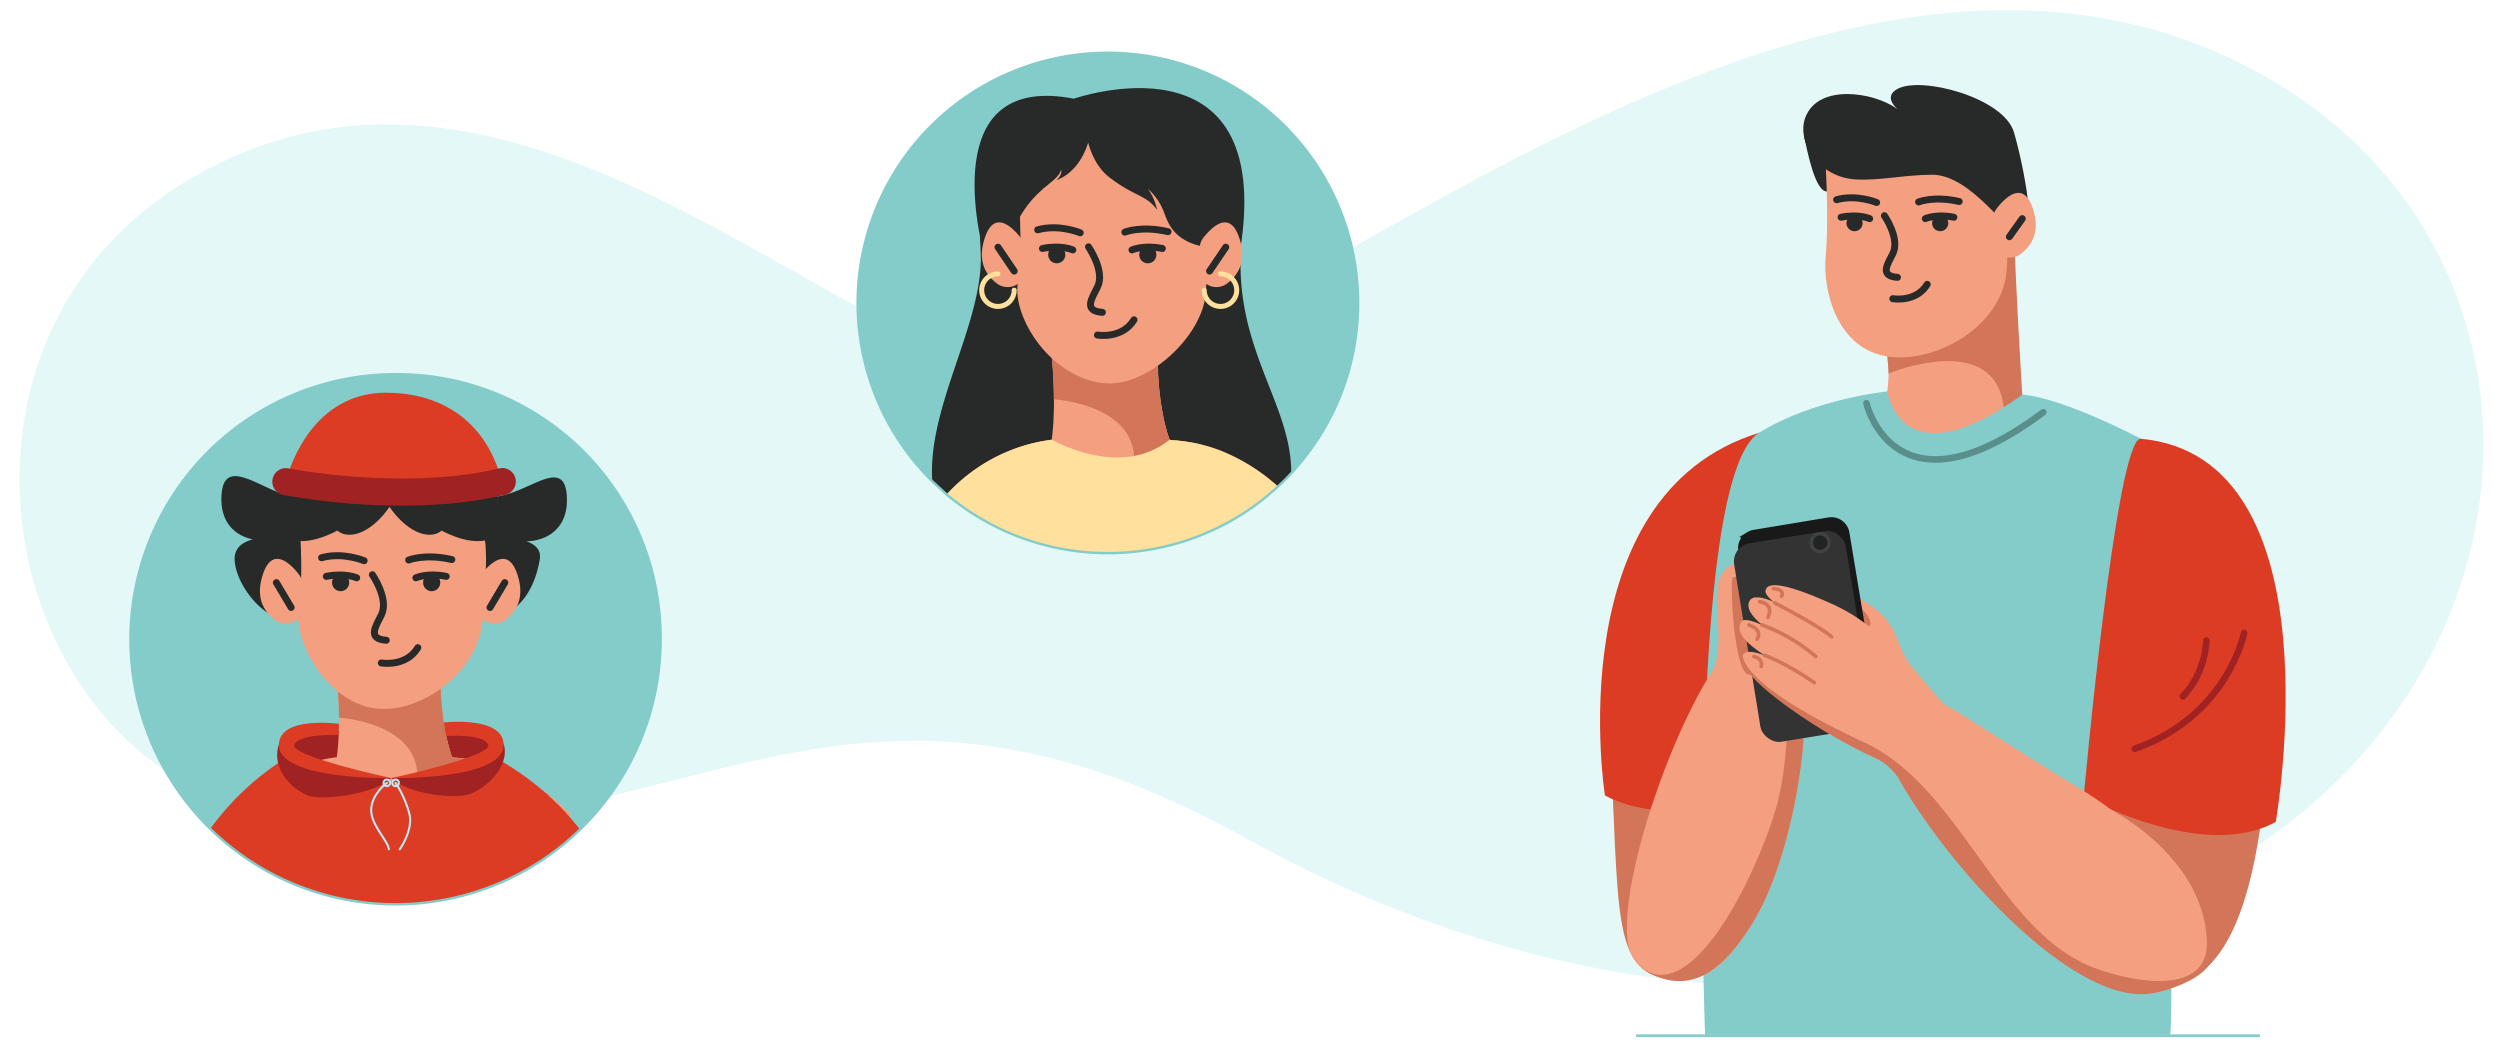 <svg id="Layer_1" data-name="Layer 1" xmlns="http://www.w3.org/2000/svg" viewBox="0 0 1076.94 453.96"><defs><style>.cls-1{fill:#e4f9f7;}.cls-2{fill:#d27558;}.cls-3{fill:#f49f80;}.cls-4{fill:#dc3c24;}.cls-5{fill:#282a29;}.cls-6{fill:#83ccca;}.cls-7{fill:#191919;}.cls-8{fill:#333;}.cls-9{fill:#424242;}.cls-10{fill:#222323;}.cls-11,.cls-12,.cls-13,.cls-14,.cls-15,.cls-16,.cls-18,.cls-20,.cls-21,.cls-22{fill:none;stroke-miterlimit:10;}.cls-11{stroke:#d27558;stroke-width:1.57px;}.cls-11,.cls-13,.cls-14,.cls-15,.cls-16,.cls-21{stroke-linecap:round;}.cls-12,.cls-18,.cls-22{stroke:#83ccca;}.cls-12{stroke-width:1.18px;}.cls-13{stroke:#a02222;}.cls-13,.cls-14{stroke-width:2.85px;}.cls-14{stroke:#598e8b;}.cls-15{stroke:#282a29;stroke-width:3px;}.cls-16{stroke:#ffe09c;stroke-width:2.15px;}.cls-17{fill:#ffe09c;}.cls-18{stroke-width:1.05px;}.cls-19{fill:#a02222;}.cls-20,.cls-21{stroke:#bde7f4;stroke-width:0.9px;}.cls-22{stroke-width:1.06px;}</style></defs><path class="cls-1" d="M979.88,35.28c124,73.88,120.46,249.46-15,334-141.19,88.12-303.14,61.33-427.7-7.94-181.95-101.19-245.07,14.55-415.08-9.72C.91,334.37-39.63,149.15,81.23,77.47c147.69-87.6,292.52,94.52,380.7,85.27S790.81-77.39,979.88,35.28Z"/><path class="cls-2" d="M769.73,304.85S751.15,422,724.64,422c-31.72,0-26.54-24.59-31.47-110.83C688.06,221.73,762,253,769.73,304.85Z"/><path class="cls-3" d="M871.15,170a40.93,40.93,0,0,1-5.84,13.32c-18.37,26.84-63.65,16.14-57.12,1.6a59.35,59.35,0,0,0,5.37-24,35.25,35.25,0,0,0-.4-5.81s17.64-26.35,32.18-44.5a80.2,80.2,0,0,1,18.37.91C864.34,136.25,871.15,170,871.15,170Z"/><path class="cls-2" d="M871.15,170a40.93,40.93,0,0,1-5.84,13.32c-1-1.51-1.72-4-2.16-7.88-3.87-33.48-49.59-14.54-49.59-14.54a95.93,95.93,0,0,0-1-10.39s18.25-21.77,32.79-39.92c6.12-.4,16.33-14.61,22.2-13.61C868.17,121.72,871.15,170,871.15,170Z"/><path class="cls-4" d="M757.69,186.47C773.64,181.55,780,338.22,780,338.22s-57.16,21.82-88.63,4.43C691.32,342.65,671,213.24,757.69,186.47Z"/><path class="cls-5" d="M793.1,71.49s-.56,10.68-5.93,11-8.62-17.68-10-23.61C776.05,54.25,793.1,71.49,793.1,71.49Z"/><path class="cls-6" d="M813,168.58s5.55,39.54,58.16,1.45c0,0,13.94-.06,51.09,18.94,0,0,16,212.11,12.66,256.83H734.49s-8.81-239.39,23.2-259.33C781.18,171.84,813,168.58,813,168.58Z"/><path class="cls-3" d="M977,321.3c-.06,2.36-.19,4.84-.38,7.41-4,52.19-13.81,77.31-26.81,88.8-8.45,7.51-18.25,9.24-28.7,8.92-15-.47-17.77-37.49-17.37-69.55.19-13.91.95-26.91,1.57-35.58Z"/><path class="cls-2" d="M977,321.3c-.06,2.36-.19,4.84-.38,7.41-4,52.19-13.81,77.31-26.81,88.8h0c8.34-44.8-41.49-69.29-41.49-69.29-4.21-.44-3.63-18.25-3-26.92Z"/><path class="cls-3" d="M786.37,69.92s1.57,24.87.09,40.53c-1.36,14.32,4.71,40.53,27.67,43.25,21,2.49,49.5-14,50.39-38.71s4.18-39.47-8.18-51.32S792.81,44.5,786.37,69.92Z"/><path class="cls-5" d="M799.49,77.3c-9.82-.52-18.62-6.66-21.7-16-1.38-4.19-1.58-8.88,1.19-13.31,7.66-12.26,31.4-7.4,39.57,0,0,0-8.26-5.85-1.16-9.7,10.35-5.62,45.78,3.83,50.15,18.64s10.26,46.43,3.61,45-22-26.66-38.84-26.66C820.44,75.32,809.88,77.85,799.49,77.3Z"/><path class="cls-4" d="M922.24,189c-10.64-1-24.61,154.14-24.61,154.14s51.23,28.32,82.7,10.93C980.33,354,1008.08,196.93,922.24,189Z"/><path class="cls-3" d="M858.62,94a7.53,7.53,0,0,1,1.54-4.23c3.43-4.41,12.11-13.47,16.09,2,2.22,8.66-1.22,14.16-5.73,17.6a7.67,7.67,0,0,1-12.36-6.44Z"/><path class="cls-3" d="M746.61,243c-13.66,6-2,29.54-8.48,45.15h0c-20.37,31.84-40,92-37,117.15.78,6.64,4.82,11.85,9.25,13.58,21.26,8.35,31.68-.79,44.27-20.73,21.2-33.57,31.66-114.3,13.57-129h0A10,10,0,0,0,760.6,267a14.09,14.09,0,0,0-6,2.41c-.25-4.21-.28-8.16.93-10.21,3.11-5.31,28.25,1.58,31.16-4.56S760.27,237,746.61,243Z"/><path class="cls-2" d="M754.63,398.17C742,418.11,728.7,428.58,710.27,419.1a19.52,19.52,0,0,1-3.18-2.24c21.59,16.46,48.41-37.38,57.62-67.48,9.44-30.83,3.46-80.17,3.46-80.17h0C786.29,283.87,775.83,364.6,754.63,398.17Z"/><path class="cls-2" d="M746.36,248.84c-1.22,3.64.71,40.81,6.94,41.79s11.46-38.8,6.83-41.79S746.36,248.84,746.36,248.84Z"/><path class="cls-3" d="M800.9,257.78c18.77,10.12,14,19.4,23.36,30.39S792.34,274.92,793,271,800.9,257.78,800.9,257.78Z"/><path class="cls-2" d="M802.19,262.57s5.2,4.66,3,7.27-12.44-7.42-9.34-8.67S802.19,262.57,802.19,262.57Z"/><path class="cls-7" d="M808.23,299l-11.56-69.63a7.87,7.87,0,0,0-9-6.48l-32.38,5.38a7.77,7.77,0,0,0-3.24,1.37v0l-2.79,1.69.82.35a7.85,7.85,0,0,0-1.25,5.67l11.56,69.63a7.87,7.87,0,0,0,9,6.48L801.76,308A7.86,7.86,0,0,0,808.23,299Z"/><rect class="cls-8" x="750.74" y="227.12" width="48.56" height="86.32" rx="7.87" transform="matrix(0.99, -0.16, 0.16, 0.99, -33.8, 130.58)"/><circle class="cls-9" cx="784.08" cy="233.75" r="4.55"/><circle class="cls-10" cx="784.08" cy="233.75" r="3.11"/><path class="cls-3" d="M894.68,338.92c-27.57-16.64-45.12-28.76-57.31-35.7h0c-7.28-6.72-23-31.59-47.54-42.77s-27.94-8.42-28.92-7c-1.13,1.57.32,3.58,3.08,5.78-5-2.1-9-2.82-10.33-.41-1.57,3,.78,6.6,5.53,10.46-4.56-2-8.11-3-9.11-1.38-2.95,4.8,3.23,9.92,10.11,14.44-4.36-1.66-8.13-2.32-9.33-.28-4.86,8.45,38.69,37.59,62.33,46.76l4.53,6.28c22.16,39.28,75,96.27,108.2,92.82,9.61-1,16.17-5,19.56-11C955.35,399.62,939,365.64,894.68,338.92ZM789,274.33s-1.86-1.38-4.71-3.33C786.79,272.41,788.58,273.54,789,274.33Z"/><path class="cls-11" d="M764.5,259.72s19.15,9.85,24.53,14.61"/><path class="cls-11" d="M759.09,269.22a76.75,76.75,0,0,1,23.11,13.59"/><path class="cls-11" d="M760.13,282.27s8.68,3,21.48,11.81"/><path class="cls-11" d="M763.94,253.54s5,.15,3.51,3.34"/><path class="cls-11" d="M758,259.18s6.45.72,3.58,6.78"/><path class="cls-11" d="M753.39,269.22s6.29,1.94,3.5,6.14"/><path class="cls-11" d="M755.5,282.81s4.1.79,3.17,4.31"/><path class="cls-2" d="M950.64,404.53c10.64,13-14.16,22.09-24.5,23.5-32.85,4.47-85.59-52.93-108-92.2a16,16,0,0,0-1-1.51h0a24,24,0,0,0-9.57-7.89c-24.32-11-61.65-36.42-56.76-44.41,0,0-3.1,12.06,52.17,37.74,42.62,19.81,57.8,82.78,100.69,97.75C922.75,424.17,952.17,428,950.64,404.53Z"/><line class="cls-12" x1="704.81" y1="446.16" x2="973.5" y2="446.16"/><path class="cls-13" d="M966.72,272.66s-6.93,35.7-47.1,49.9"/><path class="cls-13" d="M950.44,276s-.13,13.65-10.11,24"/><path class="cls-14" d="M804,173.7s12.12,51.81,76.19,3.88"/><path class="cls-15" d="M811.76,92.92s6.87,9.9,3.62,16.34c-2.37,4.67-5.75,9.68,2,10.21"/><path class="cls-15" d="M815.38,128.67s10,1.76,14.83-6.19"/><path class="cls-15" d="M826.48,87s6.63-2.71,17.48-.19"/><path class="cls-15" d="M808.41,87.24s-8.62-3.62-17.24-1.21"/><circle class="cls-5" cx="798.89" cy="96.12" r="3.48"/><path class="cls-15" d="M829.38,94.18s4.69-2.14,12.3-.59"/><path class="cls-15" d="M805.4,94.18s-4.69-2.14-12.3-.59"/><circle class="cls-5" cx="835.79" cy="96.12" r="3.48"/><line class="cls-15" x1="865.59" y1="101.98" x2="871.15" y2="94.18"/><path class="cls-6" d="M585.05,130.5a107.52,107.52,0,0,1-28.81,73.37c-1.84,2-3.73,3.86-5.71,5.67-.9.86-1.8,1.67-2.7,2.44a102.67,102.67,0,0,1-10.69,8.16A108,108,0,0,1,407.79,213l-6.19-5.67a107.8,107.8,0,1,1,183.45-76.8Z"/><path class="cls-5" d="M556.24,203.87c-1.84,2-3.73,3.86-5.71,5.67-.9.86-1.8,1.67-2.7,2.44l-10.69,8.16A106.82,106.82,0,0,1,510,233.24c-10.95-3.31-21.64-7.35-29.33-6.87-8.37.51-20.86,4.72-33.35,7.68A106.89,106.89,0,0,1,407.79,213l-6.19-5.67c-2-30.73,19.07-63.45,20.83-92.6,0-.64.08-1.24.08-1.89.09-2-.28-9.25-.41-11.22,0,0,2.22,4.48,5.52,3.28a11.46,11.46,0,0,1,1.25-.43c1.33-.51,2.87-1,4.55-1.63a.51.51,0,0,0,.25-.09c.69-.21,1.38-.47,2.15-.73,6.18-2.06,14.12-4.55,22.75-6.82h.05c12.19-3.26,25.76-6.1,38.08-6.83.38,0,.81,0,1.2-.08.64-.05,1.29-.05,1.93-.09,9.1-.26,17.3.69,23.44,3.65a18.92,18.92,0,0,1,4.64,3.05,7.42,7.42,0,0,1,1.67,1.59,15.23,15.23,0,0,1,3.26,5.06,20.42,20.42,0,0,1,1.34,5.37,25.74,25.74,0,0,1,.21,4.08c0,.6,0,1.16,0,1.76v0C534,152.74,556.41,175.41,556.24,203.87Z"/><path class="cls-5" d="M424.85,113.43c-5.46-19.7-17.53-81.57,37.75-70.92,0,0,86.78-30.27,71.67,65.15Z"/><path class="cls-3" d="M547.83,212c.9-.77,1.8-1.58,2.7-2.44-1.33-1.16-2.66-2.28-4-3.35a82.3,82.3,0,0,0-18.21-11,51.31,51.31,0,0,0-4.93-1.93c-1-.35-1.89-.65-2.84-.91a19,19,0,0,0-2.06-.55c-.94-.3-1.84-.52-2.79-.73-1.33-.3-2.66-.52-4-.73s-2.66-.39-4-.52a26.47,26.47,0,0,0-2.66-.21,9.17,9.17,0,0,1-1.2-.22c-.3-.9-.64-1.89-.94-2.92-.18-.51-.3-1-.43-1.54s-.26-1.08-.43-1.63c-.26-1-.52-2-.73-3.09a16,16,0,0,1-.3-1.59c-.13-.56-.22-1.12-.3-1.68a8.3,8.3,0,0,1-.18-.86c0-.3-.08-.6-.12-.85-.13-.61-.22-1.21-.3-1.81-.18-1.24-.35-2.49-.48-3.82-.25-1.72-.38-3.56-.51-5.45,0-.6-.13-1.2-.13-1.8a.09.09,0,0,1,0-.13,9.15,9.15,0,0,1-.09-1,7.87,7.87,0,0,1,0-1c0-1.25-.09-2.49-.13-3.78-.08-1.93-.08-3.91-.08-6v-.86c0-.81,0-1.63,0-2.49v-1.46c.08-2.79.08-5.32,0-7.68v-.65c-.9-29.32-11.59-28.76-22.45-20.17a58.79,58.79,0,0,0-5.37,4.8,140.3,140.3,0,0,0-11.59,13.53,3.26,3.26,0,0,1-.43.6c-1.33,1.76-2.53,3.43-3.56,4.89-2,2.88-3.18,4.68-3.18,4.68s.26,1.68.56,4.47a31,31,0,0,1,.34,3.09c.13.69.17,1.5.26,2.23s.08,1.59.17,2.45.17,1.76.21,2.7.13,1.89.18,2.88c0,.43,0,.86,0,1.29.08,1.59.13,3.22.17,4.89,0,.43,0,.86,0,1.25V172c.05,3.34-.08,6.82-.25,10.3-.18,2.36-.39,4.72-.65,7.08-1.8.26-3.52.52-5.24.86a73,73,0,0,0-14.46,4.51A74.45,74.45,0,0,0,407.79,213a107.66,107.66,0,0,0,129.35,7.17Z"/><path class="cls-2" d="M547.83,212c-.52-1.84-1-3.77-1.33-5.75a84,84,0,0,0-18.21-11c-1.63-.69-3.26-1.33-4.93-1.93-1-.35-1.89-.65-2.84-.91a19,19,0,0,0-2.06-.55c-.94-.3-1.84-.52-2.79-.73-1.33-.3-2.66-.52-4-.73s-2.66-.39-4-.52a26.47,26.47,0,0,0-2.66-.21,9.17,9.17,0,0,1-1.2-.22c-.3-.9-.64-1.89-.94-2.92-.18-.51-.3-1-.43-1.54s-.3-1.08-.48-1.63c-.21-1-.47-2-.68-3.09a16,16,0,0,1-.3-1.59c-.13-.56-.26-1.12-.35-1.68-.08-.3-.08-.6-.13-.86s-.08-.6-.12-.85c-.13-.61-.22-1.21-.3-1.81-.18-1.24-.35-2.49-.48-3.82-.25-1.72-.38-3.56-.51-5.45,0-.6-.13-1.2-.13-1.8a.09.09,0,0,1,0-.13,9.15,9.15,0,0,1-.09-1c0-.3,0-.65-.08-1,0-1.25-.05-2.49-.09-3.78-.08-1.93-.08-3.91-.08-6v-.86c0-.81,0-1.63,0-2.49a139.91,139.91,0,0,0-20.39.05c-11.12.85-19.88,1.28-25.63,3a31,31,0,0,1,.34,3.09c.13.69.17,1.5.26,2.23s.08,1.59.17,2.45.17,1.76.21,2.7.13,1.89.18,2.88c0,.43,0,.86,0,1.29.08,1.59.13,3.22.17,4.89,0,.43,0,.86,0,1.25V172S487,173.86,488.5,196.4a15.66,15.66,0,0,1,.08,2c-.21,17.21,31.26,23.86,48.56,21.76Z"/><path class="cls-3" d="M438.47,78.38s2.52,28.75,0,43.42,14.18,41.59,38,43.34c18,1.33,42.32-20.63,43.05-40,.95-25.61,4.33-40.92-8.48-53.2S445.14,52,438.47,78.38Z"/><path class="cls-5" d="M526.43,107.1c-17.14-.54-22-7.37-24.68-14.75a25.66,25.66,0,0,0-7.26-11,22.68,22.68,0,0,1,3.91,9c-4.69-6.5-9.63-5.56-20.56-14s-10.94-27-10.94-27a13.7,13.7,0,0,0,2.31-.67,45.74,45.74,0,0,1,7.64-1C527.17,45.06,531.44,80.8,526.43,107.1Z"/><path class="cls-3" d="M516.8,106.7a7.53,7.53,0,0,1,1.54-4.23c3.43-4.41,12.11-13.47,16.09,2,2.22,8.65-1.22,14.15-5.73,17.59a7.67,7.67,0,0,1-12.36-6.43Z"/><path class="cls-5" d="M466.9,49.35C473.2,50.46,469,72.72,455,77.62c0,0,2.93-2,2-4.9,0,0,.68,2-4.65,6.12-17.38,13.39-13.2,23.7-24.55,27.65,0,0-2.46-26.11,12.31-42.82S463.38,48.73,466.9,49.35Z"/><path class="cls-3" d="M441.28,106.7a7.54,7.54,0,0,0-1.55-4.23c-3.42-4.41-12.11-13.47-16.08,2-2.23,8.65,1.21,14.15,5.72,17.59a7.67,7.67,0,0,0,12.37-6.43Z"/><path class="cls-16" d="M436.89,125a7,7,0,1,1-7-7"/><path class="cls-16" d="M518.75,125a7,7,0,1,0,7-7"/><path class="cls-17" d="M547.83,212c.9-.77,1.8-1.58,2.7-2.44-1.33-1.16-2.66-2.28-4-3.35a82.3,82.3,0,0,0-18.21-11,51.31,51.31,0,0,0-4.93-1.93c-1-.35-1.89-.65-2.84-.91a19,19,0,0,0-2.06-.55c-.94-.3-1.84-.52-2.79-.73-1.33-.3-2.66-.52-4-.73s-2.66-.39-4-.52a26.47,26.47,0,0,0-2.66-.21,9.17,9.17,0,0,1-1.2-.22,34.38,34.38,0,0,1-15.28,7c-17.82,3.26-35.38-7-35.38-7-1.8.26-3.52.52-5.24.86a73,73,0,0,0-14.46,4.51A74.45,74.45,0,0,0,407.79,213a107.66,107.66,0,0,0,129.35,7.17Z"/><path class="cls-18" d="M585.05,130.5a107.52,107.52,0,0,1-28.81,73.37c-1.84,2-3.73,3.86-5.71,5.67-.9.86-1.8,1.67-2.7,2.44a102.67,102.67,0,0,1-10.69,8.16A108,108,0,0,1,407.79,213l-6.19-5.67a107.8,107.8,0,1,1,183.45-76.8Z"/><path class="cls-15" d="M468.9,106.33s7.31,10.52,3.85,17.36c-2.52,5-6.11,10.29,2.14,10.86"/><path class="cls-15" d="M472.75,144.33s10.64,1.87,15.76-6.57"/><path class="cls-15" d="M484.55,100s7.05-2.89,18.59-.2"/><path class="cls-15" d="M465.34,100.28S456.18,96.43,447,99"/><circle class="cls-5" cx="455.22" cy="109.73" r="3.7"/><path class="cls-15" d="M487.63,107.66s5-2.27,13.08-.62"/><path class="cls-15" d="M462.14,107.66s-5-2.27-13.07-.62"/><circle class="cls-5" cx="494.45" cy="109.73" r="3.7"/><line class="cls-15" x1="429.92" y1="106.49" x2="436.89" y2="116.77"/><line class="cls-15" x1="528.03" y1="106.49" x2="521.06" y2="116.77"/><path class="cls-6" d="M284.57,275.35A114.18,114.18,0,1,1,170.41,161.2,113.57,113.57,0,0,1,284.57,275.35Z"/><path class="cls-19" d="M153.2,314.94c-7.77-.69-26.75-1.5-28.12,2.45s-.64,13.59,43.48,17.8c0,0,41.07-3.34,45.43-15s-44.62-2.8-44.62-2.8Z"/><path class="cls-3" d="M246,351.11a103.48,103.48,0,0,1-19.55,17.64,105.69,105.69,0,0,1-54.78,18.82l-5.54.2h-.34A105.91,105.91,0,0,1,134.12,383l-.1,0-.14,0-24-11a103,103,0,0,1-17-13.07c7.58-10.76,18.18-21.12,32.88-27.37A72.66,72.66,0,0,1,140,327c1.7-.33,3.37-.6,5.11-.83.27-2.31.5-4.61.64-6.95.2-3.38.3-6.79.26-10.06V308c0-.37,0-.8,0-1.2,0-2.11-.13-4.11-.23-6.05,0-1-.07-1.91-.17-2.84s-.1-1.77-.2-2.64-.1-1.61-.17-2.37-.13-1.51-.23-2.21c-.1-1.1-.2-2.1-.34-3-.3-2.74-.56-4.34-.56-4.34s1.17-1.81,3.1-4.61c1-1.41,2.18-3,3.51-4.78a3.24,3.24,0,0,0,.4-.57,133.94,133.94,0,0,1,11.33-13.23c12.2-12.17,26.17-18.42,27.21,15v.64c.1,2.31.1,4.78,0,7.52v1.4c0,.84,0,1.64,0,2.44v.84c0,2,0,4,.1,5.88,0,1.24.07,2.47.1,3.67s.17,2.61.27,3.88c.13,1.84.27,3.64.5,5.35.13,1.27.3,2.5.47,3.71.1.6.17,1.17.3,1.77a15.21,15.21,0,0,0,.27,1.67c.36,2.21.83,4.31,1.3,6.25.3,1.07.57,2.07.87,3.11s.6,1.94.9,2.84a7.73,7.73,0,0,0,1.2.2,22.47,22.47,0,0,1,2.58.23c14.2,1.27,27,7.35,38,16A105.25,105.25,0,0,1,246,351.11Z"/><path class="cls-2" d="M179.83,334.93C180.1,311,146,309.17,146,309.17V308c0-.37,0-.8,0-1.2,0-2.11-.13-4.11-.23-6.05,0-1-.07-1.91-.17-2.84s-.1-1.77-.2-2.64-.1-1.61-.17-2.37-.13-1.51-.23-2.21c-.1-1.1-.2-2.1-.34-3,5.62-1.63,14.17-2.07,25.07-2.9a136.33,136.33,0,0,1,19.92,0c0,.84,0,1.64,0,2.44v.84c0,2,0,4,.1,5.88,0,1.24.07,2.47.1,3.67s.17,2.61.27,3.88c.13,1.84.27,3.64.5,5.35.13,1.27.3,2.5.47,3.71.1.6.17,1.17.3,1.77a15.21,15.21,0,0,0,.27,1.67c.36,2.21.83,4.31,1.3,6.25.3,1.07.57,2.07.87,3.11s.6,1.94.9,2.84a7.73,7.73,0,0,0,1.2.2,22.47,22.47,0,0,1,2.58.23c14.2,1.27,27,7.35,38,16,.43,2.31.93,4.54,1.54,6.65C241.66,362,179.53,358.86,179.83,334.93Z"/><path class="cls-4" d="M249.81,357.33A114.12,114.12,0,0,1,90.61,357a117.14,117.14,0,0,1,29.17-28.24c.94-.6,1.47-.9,1.47-.9a10,10,0,0,1,2.47-.64,25.81,25.81,0,0,1,9.26.64c.44.1.87.2,1.34.33l.5.1c2.94.74,6.05,1.74,9.32,2.74,1.41.47,2.88.9,4.35,1.37,3.11.94,6.31,1.84,9.59,2.57a71.55,71.55,0,0,0,7.55,1.24c.5,0,1,.1,1.5.1a4.64,4.64,0,0,0,.64,0,5.4,5.4,0,0,0,.8.07h.67c.3,0,.6,0,.9,0,.47,0,1,0,1.44,0,2.81,0,5.58-.14,8.32-.34a138.11,138.11,0,0,0,31.88-6.85c2.58-.87,4-1.43,4-1.43l.77.46a123.37,123.37,0,0,1,17,12.1c1,.87,2,1.74,3,2.67a98.16,98.16,0,0,1,8.75,8.83C246.94,353.72,248.44,355.53,249.81,357.33Z"/><path class="cls-19" d="M120.16,320.54c-3.81,11.92,7.64,21.25,14.22,22.59s26.61-.95,34.18-7.94c0,0-8-.29-24.89-4.25S120.16,320.54,120.16,320.54Z"/><path class="cls-19" d="M217,320.54c2.92,9.94-8.36,19.54-15.07,21.68-6.39,2-25.75,0-33.33-7,0,0,8-.29,24.89-4.25S217,320.54,217,320.54Z"/><path class="cls-4" d="M146,311.8l-.13,4.82s-16.8-.77-19.09,4.15,41.77,14.42,41.77,14.42-49.13,1-48.4-14.65C120.74,308.31,146,311.8,146,311.8Z"/><circle class="cls-20" cx="166.65" cy="337.23" r="1.41"/><circle class="cls-20" cx="170.4" cy="337.23" r="1.41"/><path class="cls-21" d="M166.65,337.23s-6.52,4.76-6.75,11.46,7.24,13.34,7.62,17.15"/><path class="cls-4" d="M191.14,311.22l1.07,5.86s15.83-1.23,18.12,3.69-41.77,14.42-41.77,14.42,49.13,1,48.4-14.65C216.39,308.31,191.14,311.22,191.14,311.22Z"/><path class="cls-5" d="M124.26,213.62c-13-3.52-28.72-17.94-28.9,1.21-.16,17.74,17.31,19.81,23.6,16.87,0,0-18.57-2-17.88,9.68,1,16.81,29.26,43.18,34.06,7.46C136.34,239.88,143.25,218.77,124.26,213.62Z"/><path class="cls-5" d="M215.78,213.55c13.22-2.33,28.27-17.47,28.45,1.68.16,17.74-17.31,19.81-23.61,16.87,0,0,13.38.29,11.91,8.9-4.58,26.84-25.38,28.81-30.41,21.29S195.14,217.18,215.78,213.55Z"/><path class="cls-21" d="M170.4,337.23a45.93,45.93,0,0,1,6,13.52c1.6,7-4.19,15.09-4.19,15.09"/><path class="cls-3" d="M128.68,220s2.48,28.18,0,42.55,13.73,42.86,36.56,42.86c19.11,0,41.58-17.36,42.83-39.62,1.41-25.08,4.24-40.1-8.31-52.14S135.23,194.13,128.68,220Z"/><path class="cls-5" d="M163.71,211.55c8.69,17.2,20.84,21.89,26.54,17,0,0,15.5,8.93,23.74,1.81s1-19.71-7.6-21.31S163.71,211.55,163.71,211.55Z"/><path class="cls-5" d="M171.86,211.55c-8.69,17.2-20.83,21.89-26.54,17,0,0-15.5,8.93-23.74,1.81s-1-19.71,7.6-21.31S171.86,211.55,171.86,211.55Z"/><path class="cls-4" d="M123.13,207.49c4.24-16,17-38.33,43.1-38.33,21,0,42.57,9.68,50,38.33C216.19,207.49,172.39,216.63,123.13,207.49Z"/><path class="cls-19" d="M173.07,217.81A287.69,287.69,0,0,1,122,213.2a5.82,5.82,0,0,1,2.26-11.42c.49.1,50,9.68,90.59.05a5.82,5.82,0,1,1,2.68,11.32C202.81,216.65,187.26,217.81,173.07,217.81Z"/><path class="cls-22" d="M284.57,275.35A114.18,114.18,0,1,1,170.41,161.2,113.57,113.57,0,0,1,284.57,275.35Z"/><path class="cls-3" d="M205.82,251.65a7.56,7.56,0,0,1,1.54-4.23c3.43-4.41,12.11-13.47,16.09,2,2.22,8.66-1.22,14.16-5.73,17.6a7.67,7.67,0,0,1-12.36-6.44Z"/><path class="cls-3" d="M130.3,251.65a7.57,7.57,0,0,0-1.55-4.23c-3.42-4.41-12.11-13.47-16.08,2-2.23,8.66,1.21,14.16,5.72,17.6a7.67,7.67,0,0,0,12.37-6.44Z"/><path class="cls-15" d="M160.41,247.58s7.31,10.53,3.85,17.37c-2.52,5-6.11,10.29,2.14,10.85"/><path class="cls-15" d="M164.26,285.59S174.9,287.46,180,279"/><path class="cls-15" d="M176.06,241.25s7.05-2.88,18.59-.2"/><path class="cls-15" d="M156.85,241.54s-9.16-3.85-18.32-1.28"/><circle class="cls-5" cx="146.73" cy="250.98" r="3.7"/><path class="cls-15" d="M179.14,248.91s5-2.26,13.08-.62"/><path class="cls-15" d="M153.65,248.91s-5-2.26-13.07-.62"/><circle class="cls-5" cx="185.96" cy="250.98" r="3.7"/><line class="cls-15" x1="119.05" y1="250.98" x2="125.41" y2="261.69"/><line class="cls-15" x1="217.45" y1="250.98" x2="211.08" y2="261.69"/></svg>